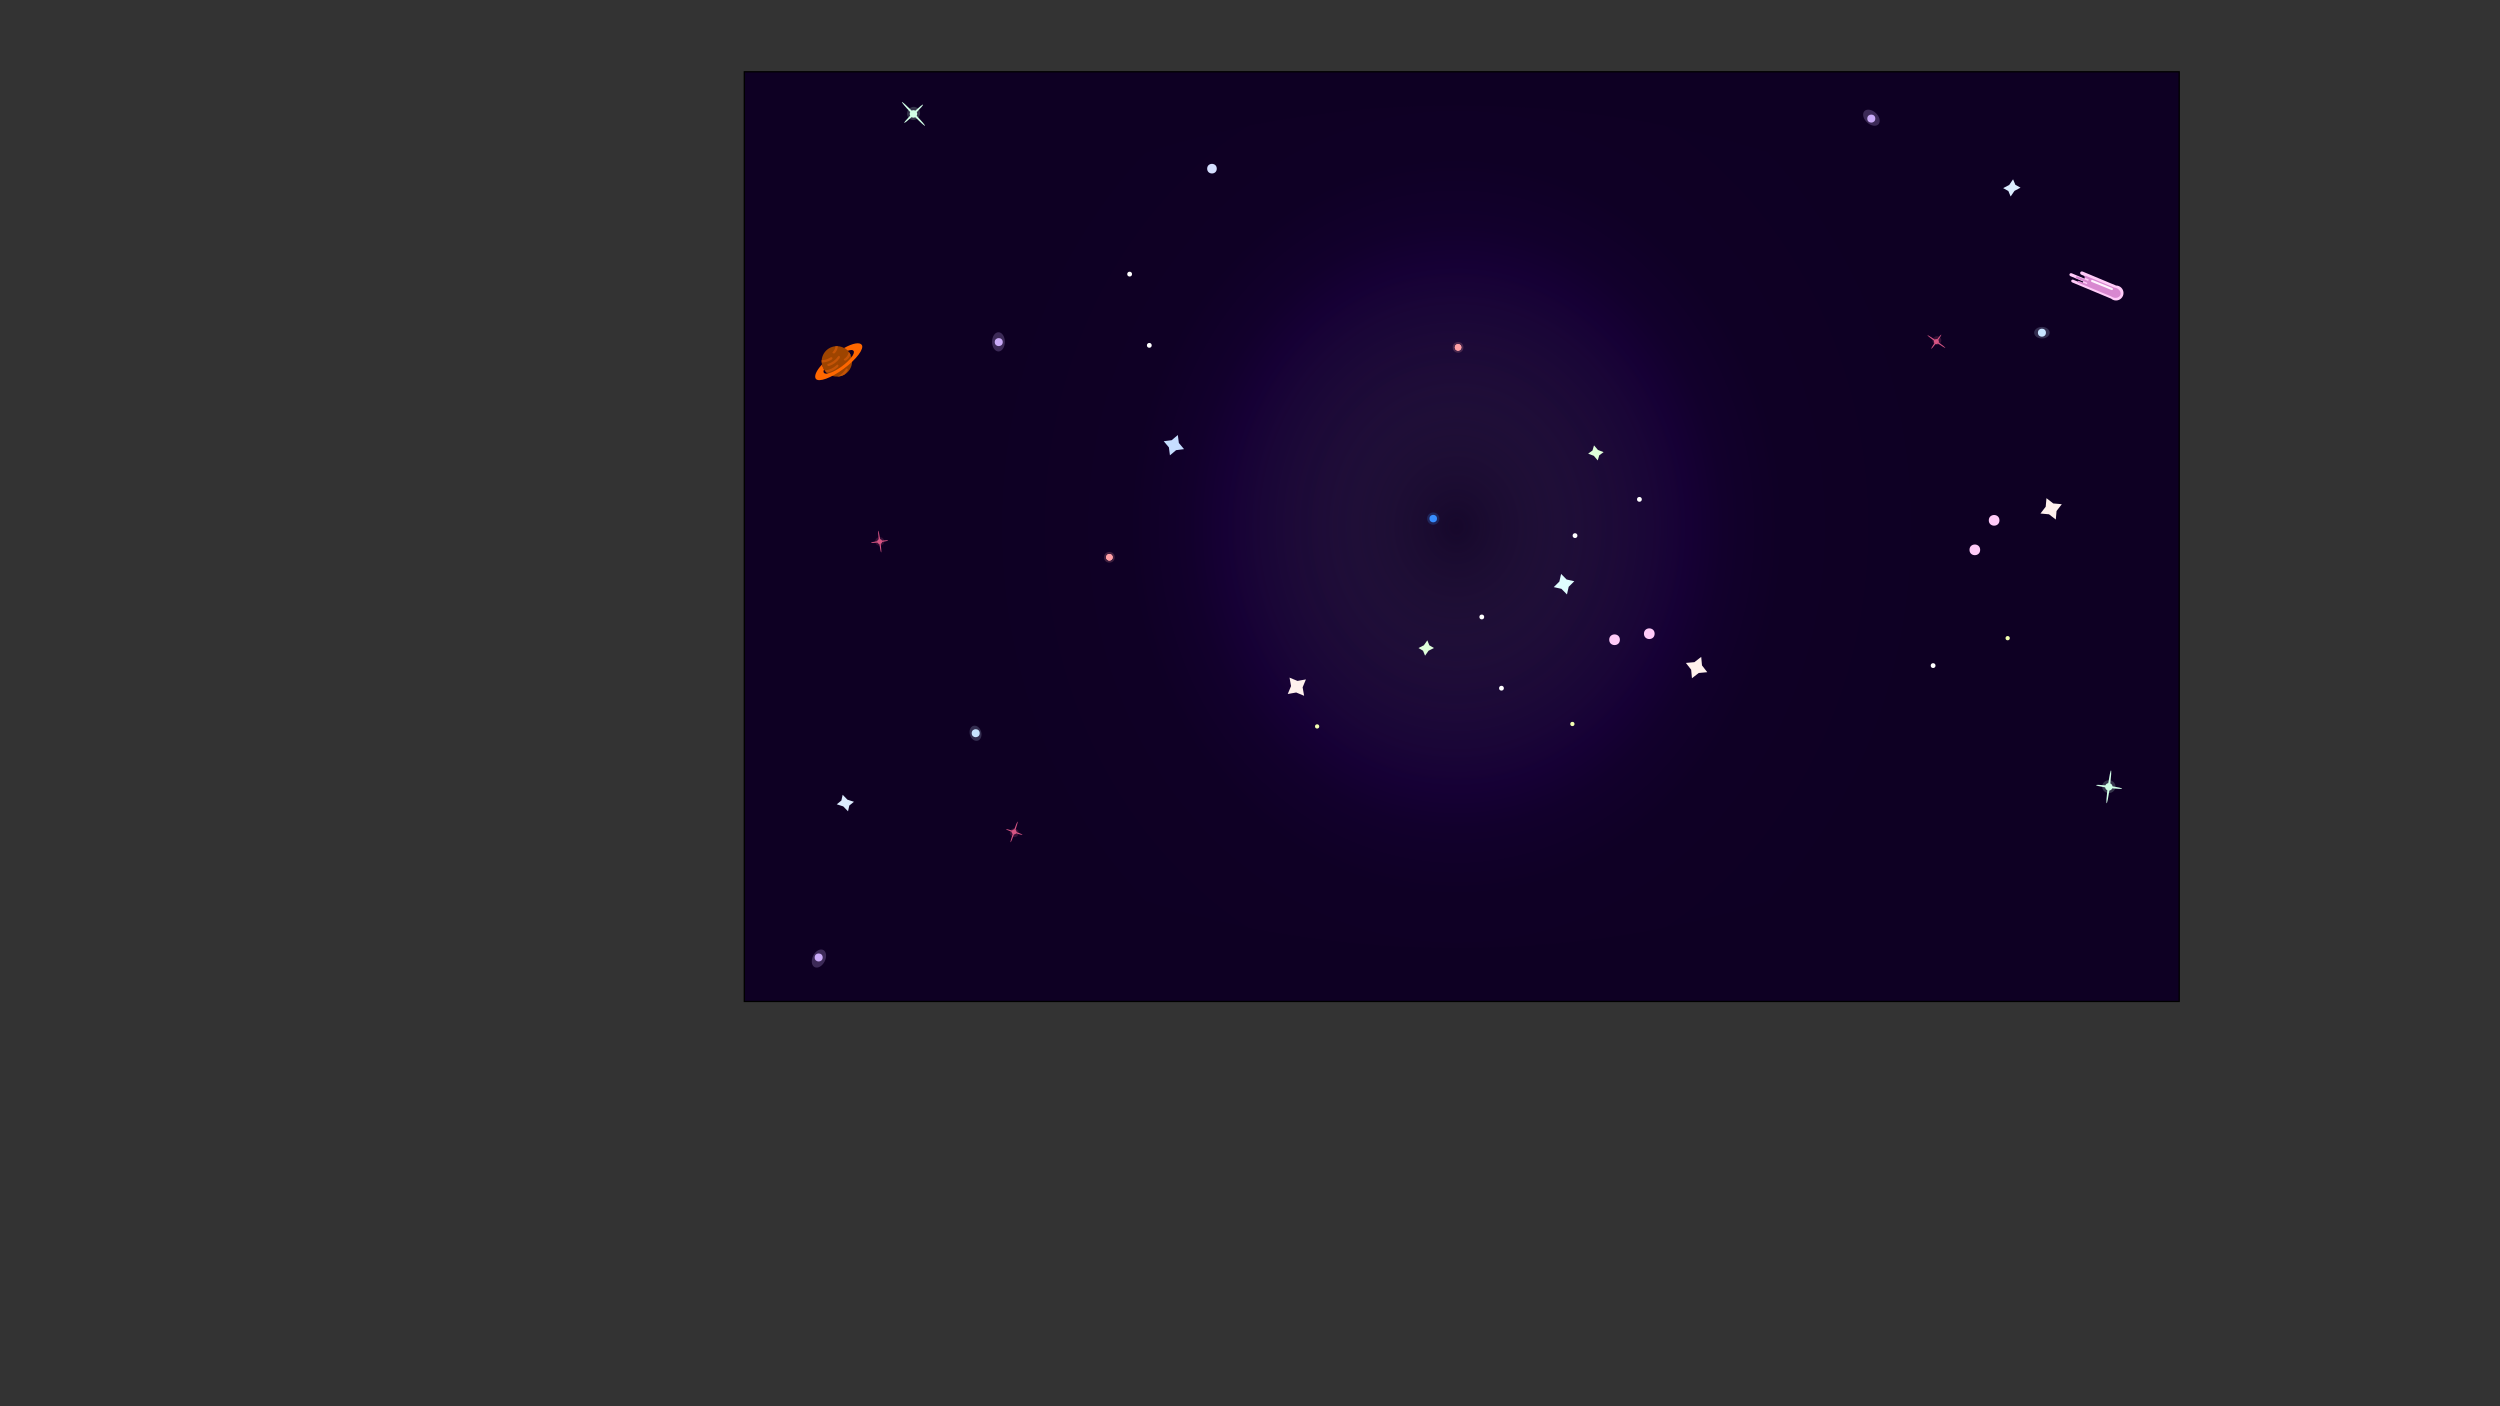 <?xml version="1.0" encoding="utf-8"?>
<!-- Generator: Adobe Illustrator 24.0.0, SVG Export Plug-In . SVG Version: 6.00 Build 0)  -->
<svg version="1.1" xmlns="http://www.w3.org/2000/svg" xmlns:xlink="http://www.w3.org/1999/xlink" x="0px" y="0px"
	 viewBox="0 0 1920 1080" style="enable-background:new 0 0 1920 1080;" xml:space="preserve">
<rect x="0" y="0" width="1920" height="1080" fill="#333333" stroke="none"/>
<style type="text/css">
	.st0{fill:#0E0023;}
	.st1{fill:url(#SVGID_1_);}
	.st2{opacity:0.2;fill:#FF9FA5;}
	.st3{opacity:0.25;fill:#C9AAF7;}
	.st4{opacity:0.2;fill:#C8E4FF;}
	.st5{opacity:0.2;fill:#388DFF;}
	.st6{fill:#388DFF;}
	.st7{fill:#D5DFFF;}
	.st8{fill:#FFCBF8;}
	.st9{fill:#FFFFFF;}
	.st10{fill:#F3FFB1;}
	.st11{fill:#C9AAF7;}
	.st12{fill:#FF9FA5;}
	.st13{fill:#C8E4FF;}
	.st14{fill:#C6DEFF;}
	.st15{fill:#DFFFDA;}
	.st16{fill:#E0FEFF;}
	.st17{fill:#DCEDFF;}
	.st18{fill:#FFF1ED;}
	.st19{opacity:0.2;fill:#D1FFE6;}
	.st20{fill:#D1FFE6;}
	.st21{opacity:0.2;fill:#D65483;}
	.st22{fill:#D65483;}
	.st23{fill:#D888D0;}
	.st24{fill:#FFF3FE;}
	.st25{fill:#9E4400;}
	.st26{fill:#FF6700;}
	.st27{fill:#C45306;}
</style>
<g id="Background">
	<g>
		<rect x="571.63" y="55.13" class="st0" width="1102" height="714"/>
		<path d="M1673.13,55.63v713h-1101v-713H1673.13 M1674.13,54.63h-1103v715h1103V54.63L1674.13,54.63z"/>
	</g>
</g>
<g id="Gradient">
	
		<radialGradient id="SVGID_1_" cx="1122.625" cy="412.125" r="366.79" gradientTransform="matrix(1.146 0 0 1.294 -167.881 -128.79)" gradientUnits="userSpaceOnUse">
		<stop  offset="0" style="stop-color:#483660;stop-opacity:0.1"/>
		<stop  offset="0" style="stop-color:#45335D;stop-opacity:0.145"/>
		<stop  offset="0.273" style="stop-color:#230F40;stop-opacity:0.697"/>
		<stop  offset="0.423" style="stop-color:#160035;stop-opacity:0.999"/>
		<stop  offset="0.489" style="stop-color:#12002C;stop-opacity:0.999"/>
		<stop  offset="0.6" style="stop-color:#0F0025;stop-opacity:0.999"/>
		<stop  offset="0.909" style="stop-color:#0E0023"/>
	</radialGradient>
	<ellipse class="st1" cx="1119" cy="404.5" rx="521" ry="323.5"/>
</g>
<g id="Stars">
	<circle class="st2" cx="1119.8" cy="266.8" r="4.1"/>
	<ellipse class="st3" cx="766.82" cy="262.54" rx="4.92" ry="7.38"/>
	<ellipse class="st4" cx="1568.2" cy="255.51" rx="5.95" ry="4.46"/>
	<circle class="st5" cx="1100.72" cy="398.28" r="4.72"/>
	<circle class="st6" cx="1100.72" cy="398.28" r="2.89"/>
	<circle class="st7" cx="930.79" cy="129.54" r="3.69"/>
	<circle class="st8" cx="1266.66" cy="486.69" r="4.1"/>
	<circle class="st9" cx="1209.62" cy="411.36" r="1.85"/>
	<circle class="st10" cx="1207.59" cy="556.02" r="1.64"/>
	<circle class="st11" cx="767.03" cy="262.74" r="3.08"/>
	<circle class="st12" cx="1119.8" cy="266.8" r="2.46"/>
	<circle class="st12" cx="1119.8" cy="266.8" r="2.46"/>
	<circle class="st12" cx="1119.8" cy="266.8" r="2.46"/>
	<circle class="st13" cx="1568.2" cy="255.51" r="3.08"/>
	<circle class="st9" cx="1259.07" cy="383.51" r="1.85"/>
	<polygon class="st14" points="905.37,340.21 909.34,344.93 903.23,345.73 898.51,349.7 897.71,343.58 893.74,338.86 899.85,338.07 
		904.57,334.09 	"/>
	<polygon class="st15" points="1227.23,345.57 1231.57,347.25 1228.24,349.66 1227.07,353.61 1224.05,350.07 1219.7,348.4 
		1223.03,345.98 1224.2,342.04 	"/>
	<polygon class="st16" points="1203.16,445.06 1209.06,446.39 1204.76,450.64 1203.42,456.53 1199.18,452.23 1193.29,450.9 
		1197.59,446.65 1198.92,440.76 	"/>
	<polygon class="st17" points="1543.08,142.03 1546.04,137.7 1547.79,141.91 1551.77,144.13 1547.13,146.58 1544.16,150.91 
		1542.41,146.7 1538.43,144.48 	"/>
	<polygon class="st18" points="996.45,522.94 1002.95,521.79 1000.42,527.88 1001.57,534.37 995.48,531.84 988.99,533 991.52,526.9 
		990.36,520.41 	"/>
	<g>
		<ellipse class="st19" cx="1619.57" cy="604.13" rx="5.13" ry="4.92"/>
		<path class="st20" d="M1621.25,591.7c0.39,0.05,0.15,4.32-0.52,9.98c0.9,0.39,1.54,1.23,1.68,2.2c4.27,0.66,7.37,1.41,7.32,1.78
			c-0.05,0.37-3.24,0.27-7.53-0.2c-0.39,0.9-1.23,1.54-2.2,1.68c-0.84,5.64-1.72,9.82-2.11,9.77s-0.15-4.32,0.52-9.98
			c-0.9-0.39-1.54-1.24-1.68-2.22c-4.05-0.64-6.97-1.35-6.92-1.71s3.05-0.28,7.13,0.16c0.39-0.91,1.23-1.55,2.2-1.7
			C1619.98,595.83,1620.87,591.65,1621.25,591.7z"/>
	</g>
	<g>
		<ellipse class="st21" cx="675.63" cy="415.81" rx="3.41" ry="3.27"/>
		<path class="st22" d="M674.51,407.55c-0.26,0.03-0.1,2.87,0.35,6.63c-0.6,0.26-1.02,0.82-1.12,1.46c-2.84,0.44-4.9,0.93-4.87,1.18
			c0.03,0.25,2.16,0.18,5.01-0.13c0.26,0.6,0.82,1.02,1.46,1.12c0.56,3.75,1.15,6.53,1.4,6.49s0.1-2.87-0.35-6.63
			c0.6-0.26,1.03-0.82,1.12-1.47c2.69-0.43,4.63-0.9,4.6-1.14c-0.03-0.24-2.02-0.19-4.74,0.11c-0.26-0.6-0.82-1.03-1.47-1.13
			C675.35,410.29,674.76,407.51,674.51,407.55z"/>
	</g>
	<g>
		<g>
			<path class="st8" d="M1622.95,230.36c-0.59-0.24-1.12-0.57-1.58-0.97l-29.88-12.48c-0.64-0.27-0.97-0.94-0.73-1.51
				c0.12-0.29,0.36-0.49,0.65-0.59c0.28-0.1,0.62-0.09,0.94,0.04l6.95,2.9l0.64-1.54l-9.75-4.07c-0.35-0.15-0.61-0.4-0.75-0.7
				c-0.14-0.3-0.17-0.63-0.04-0.94c0.25-0.61,1.03-0.88,1.72-0.59l9.75,4.07l0.72-1.72l-3.09-1.29c-0.37-0.16-0.66-0.43-0.81-0.75
				c-0.15-0.32-0.18-0.68-0.04-1.01c0.28-0.66,1.11-0.95,1.85-0.64l25.66,10.72c0.71,0,1.43,0.14,2.12,0.42
				c2.94,1.2,4.35,4.55,3.15,7.48S1625.89,231.55,1622.95,230.36z"/>
			<path class="st23" d="M1622.59,228.34c-0.49-0.2-0.94-0.46-1.34-0.76l-24.92-10.36c-0.53-0.22-0.84-0.7-0.68-1.08
				c0.08-0.19,0.26-0.31,0.49-0.36c0.22-0.05,0.5-0.03,0.76,0.08l5.8,2.4l0.43-1.02l-8.13-3.38c-0.29-0.12-0.52-0.31-0.65-0.53
				c-0.13-0.21-0.17-0.45-0.09-0.65c0.17-0.41,0.78-0.54,1.35-0.3l8.13,3.38l0.48-1.14l-2.58-1.07c-0.31-0.13-0.55-0.34-0.7-0.56
				c-0.14-0.23-0.18-0.48-0.09-0.7c0.18-0.44,0.84-0.59,1.46-0.33l21.4,8.89c0.57,0.04,1.16,0.18,1.74,0.42c2.45,1,3.79,3.39,3,5.33
				S1625.04,229.34,1622.59,228.34z"/>
		</g>
		<path class="st24" d="M1622.7,222.28L1622.7,222.28c0.17-0.42-0.03-0.9-0.45-1.07l-15.2-6.19c-0.42-0.17-0.9,0.03-1.07,0.45l0,0
			c-0.17,0.42,0.03,0.9,0.45,1.07l15.2,6.19C1622.05,222.9,1622.53,222.7,1622.7,222.28z"/>
	</g>
	<g>
		<g>
			<path class="st25" d="M648.8,267.57c0.8,0.49,1.52,1.06,2.16,1.69c0.01,0.01,0.01,0.01,0.02,0.02c0.32,0.32,0.62,0.65,0.89,1
				c0.5,0.63,0.94,1.32,1.29,2.03c0.33,0.66,0.59,1.34,0.79,2.04c0.32,1.13,0.47,2.31,0.44,3.49c-0.05,1.98-0.6,3.97-1.71,5.79
				c-1.05,1.72-2.47,3.07-4.1,4.02c-1.65,0.96-3.51,1.5-5.41,1.57c-1.32,0.05-2.66-0.11-3.95-0.52c-0.89-0.28-1.77-0.67-2.6-1.18
				c-0.33-0.2-0.65-0.42-0.96-0.65c-0.32-0.24-0.63-0.5-0.92-0.77c-0.49-0.45-0.93-0.94-1.32-1.46c-0.21-0.27-0.4-0.55-0.58-0.83
				c-0.75-1.18-1.27-2.48-1.56-3.83c-0.11-0.52-0.19-1.05-0.23-1.58c0,0,0,0,0-0.01c-0.04-0.61-0.04-1.22,0.01-1.83
				c0-0.01,0-0.01,0-0.01c0.15-1.75,0.69-3.49,1.67-5.09c2.01-3.29,5.38-5.23,8.94-5.55c0.59-0.05,1.18-0.06,1.78-0.02
				c1.73,0.11,3.46,0.6,5.06,1.52l0.01,0.01C648.61,267.46,648.71,267.52,648.8,267.57z"/>
			<g>
				<path class="st26" d="M642.09,274.19c0,0-0.01,0.01-0.01,0.01C642.08,274.2,642.09,274.19,642.09,274.19L642.09,274.19z"/>
				<path class="st26" d="M632.85,283.79c0,0-1.35-2.27-1.55-3.83c-4.54,4.77-6.17,9.05-4.74,10.98c2.15,2.9,11.78-0.6,21.51-7.81
					c9.73-7.21,15.88-15.41,13.74-18.31c-1.59-2.15-6.71-1.37-13.53,2.43c0,0,1.68,1.03,2.85,2.17c2.42-0.85,3.73-0.87,4.41,0.05
					c1.39,1.87-2.58,7.16-8.86,11.81c-6.28,4.65-12.5,6.91-13.88,5.04C632.78,286.33,631.96,285.57,632.85,283.79z"/>
			</g>
			<path class="st27" d="M637.77,274.54c-3.42,2.33-6.71,2.01-6.71,2.01s-0.16,1.09-0.01,1.86c0,0,3.36,0.2,7.11-1.9
				C640.46,275.21,638.88,273.78,637.77,274.54z"/>
			<path class="st27" d="M643.72,273.64c-1.96,2.8-4.55,4.8-7.89,5.89c-0.71,0.31-0.61,0.89-0.19,1.29l0,0
				c0.22,0.28,0.78,0.33,1.29,0.19c3.16-1,5.78-2.97,7.89-5.89c0.29-0.46,0.28-1.17,0.19-1.29l0,0
				C644.56,273.26,644.02,273.21,643.72,273.64z"/>
			<path class="st27" d="M650.67,283.14c0.11,0.07,0.23,0.17,0.34,0.29c0.1,0.11,0.15,0.82-0.11,1.3c-0.7,1.09-1.47,2.07-2.32,2.92
				c-1.65,0.96-3.51,1.5-5.41,1.57c2.78-1.3,4.93-3.31,6.54-5.91C649.92,282.98,650.29,282.91,650.67,283.14z"/>
			<path class="st27" d="M643.5,280.11c0.16,0.1,0.32,0.28,0.45,0.52c0.06,0.13-0.06,0.83-0.43,1.23c-2.61,2.43-5.53,3.85-8.78,4.24
				c-0.49-0.45-0.93-0.94-1.32-1.46c0.1-0.08,0.24-0.15,0.43-0.19c3.48-0.42,6.41-1.89,8.88-4.25
				C642.95,279.98,643.24,279.95,643.5,280.11z"/>
		</g>
		<path class="st27" d="M651.87,270.29c0.5,0.63,0.94,1.32,1.29,2.03c-0.59,1.91-1.72,3.39-3.4,4.43c-0.18,0.1-0.38,0.16-0.58,0.18
			c-0.2,0.01-0.4-0.02-0.55-0.11c-0.52-0.25-0.86-0.68-0.43-1.05C650.28,274.45,651.46,272.6,651.87,270.29z"/>
		<path class="st27" d="M643.45,265.88c-0.1,2.05-0.85,3.79-2.28,5.23c-0.15,0.14-0.33,0.25-0.52,0.31
			c-0.19,0.06-0.39,0.07-0.56,0.02c-0.56-0.12-1-0.46-0.66-0.92c1.32-1.36,2.05-2.91,2.25-4.62
			C642.26,265.85,642.86,265.85,643.45,265.88z"/>
	</g>
	<circle class="st8" cx="1239.98" cy="491.32" r="4.1"/>
	<circle class="st9" cx="1153.12" cy="528.54" r="1.85"/>
	<circle class="st10" cx="1011.55" cy="557.9" r="1.64"/>
	<circle class="st9" cx="1138.01" cy="473.83" r="1.85"/>
	<polygon class="st15" points="1093.52,495.59 1096.19,491.78 1097.73,495.59 1101.28,497.68 1097.12,499.76 1094.45,503.58 
		1092.9,499.76 1089.36,497.68 	"/>
	<polygon class="st18" points="1298.81,514.34 1294.76,509.13 1301.32,508.53 1306.53,504.48 1307.13,511.04 1311.18,516.25 
		1304.62,516.85 1299.41,520.9 	"/>
	
		<ellipse transform="matrix(0.681 -0.733 0.733 0.681 391.978 1081.586)" class="st3" cx="1436.86" cy="91.09" rx="4.92" ry="7.38"/>
	<circle class="st11" cx="1437.15" cy="91.08" r="3.08"/>
	<g>
		
			<ellipse transform="matrix(0.681 -0.733 0.733 0.681 282.637 1172.985)" class="st21" cx="1487.05" cy="262.23" rx="3.41" ry="3.27"/>
		<path class="st22" d="M1480.24,257.43c-0.15,0.21,2.04,2.03,5.1,4.26c-0.22,0.62-0.1,1.31,0.31,1.82
			c-1.61,2.38-2.65,4.23-2.45,4.37c0.2,0.14,1.6-1.46,3.31-3.76c0.62,0.22,1.31,0.1,1.82-0.31c3.12,2.14,5.56,3.6,5.71,3.39
			c0.15-0.21-2.04-2.03-5.1-4.26c0.22-0.62,0.1-1.31-0.32-1.82c1.52-2.26,2.5-4,2.3-4.14s-1.52,1.36-3.15,3.54
			c-0.62-0.22-1.31-0.1-1.82,0.31C1482.82,258.68,1480.39,257.22,1480.24,257.43z"/>
	</g>
	<circle class="st9" cx="882.67" cy="265.24" r="1.85"/>
	<circle class="st9" cx="867.56" cy="210.53" r="1.85"/>
	
		<ellipse transform="matrix(0.959 -0.283 0.283 0.959 -128.769 235.206)" class="st4" cx="749.34" cy="563.1" rx="4.46" ry="5.95"/>
	<circle class="st13" cx="749.34" cy="563.1" r="3.08"/>
	<polygon class="st17" points="647.62,619.32 642.62,617.7 646.17,614.83 647.17,610.39 650.83,614.15 655.83,615.77 652.29,618.64 
		651.28,623.09 	"/>
	
		<ellipse transform="matrix(0.446 -0.895 0.895 0.446 -309.899 970.875)" class="st3" cx="628.83" cy="735.62" rx="7.38" ry="4.92"/>
	<circle class="st11" cx="628.74" cy="735.34" r="3.08"/>
	<g>
		
			<ellipse transform="matrix(0.446 -0.895 0.895 0.446 -140.287 1051.545)" class="st21" cx="778.77" cy="639.03" rx="3.27" ry="3.41"/>
		<path class="st22" d="M776.09,646.92c0.25,0.08,1.37-2.53,2.64-6.09c0.65,0.03,1.28-0.28,1.65-0.81c2.74,0.87,4.8,1.35,4.89,1.11
			c0.08-0.24-1.85-1.12-4.54-2.11c0.03-0.65-0.28-1.28-0.81-1.65c1.17-3.6,1.88-6.35,1.64-6.44c-0.25-0.08-1.37,2.53-2.64,6.09
			c-0.65-0.03-1.29,0.28-1.66,0.82c-2.6-0.82-4.55-1.26-4.63-1.03c-0.08,0.23,1.73,1.07,4.29,2.01c-0.04,0.66,0.27,1.29,0.81,1.66
			C776.55,644.09,775.84,646.84,776.09,646.92z"/>
	</g>
	<circle class="st8" cx="1531.49" cy="399.62" r="4.1"/>
	<circle class="st10" cx="1541.88" cy="490.11" r="1.64"/>
	<circle class="st8" cx="1516.67" cy="422.28" r="4.1"/>
	<circle class="st9" cx="1484.63" cy="511.18" r="1.85"/>
	<polygon class="st18" points="1573.63,394.97 1567.06,394.39 1571.1,389.17 1571.69,382.6 1576.9,386.64 1583.47,387.23 
		1579.43,392.44 1578.85,399.01 	"/>
	<g>
		
			<ellipse transform="matrix(0.619 -0.786 0.786 0.619 198.75 584.316)" class="st19" cx="701.4" cy="87.38" rx="5.13" ry="4.92"/>
		<path class="st20" d="M692.68,78.37c0.28-0.27,3.49,2.56,7.51,6.59c0.87-0.46,1.92-0.45,2.77,0.04c3.16-2.94,5.67-4.92,5.93-4.65
			c0.26,0.27-1.79,2.72-4.82,5.79c0.46,0.87,0.45,1.92-0.04,2.77c3.91,4.14,6.65,7.43,6.37,7.7c-0.28,0.27-3.49-2.56-7.51-6.59
			c-0.87,0.47-1.93,0.45-2.78-0.05c-3.01,2.79-5.37,4.64-5.63,4.37c-0.26-0.26,1.66-2.57,4.54-5.5c-0.47-0.87-0.46-1.93,0.03-2.78
			C695.13,81.93,692.4,78.64,692.68,78.37z"/>
	</g>
	<circle class="st2" cx="852" cy="428" r="4.1"/>
	<circle class="st12" cx="852" cy="428" r="2.46"/>
	<circle class="st12" cx="852" cy="428" r="2.46"/>
	<circle class="st12" cx="852" cy="428" r="2.46"/>
</g>
</svg>
